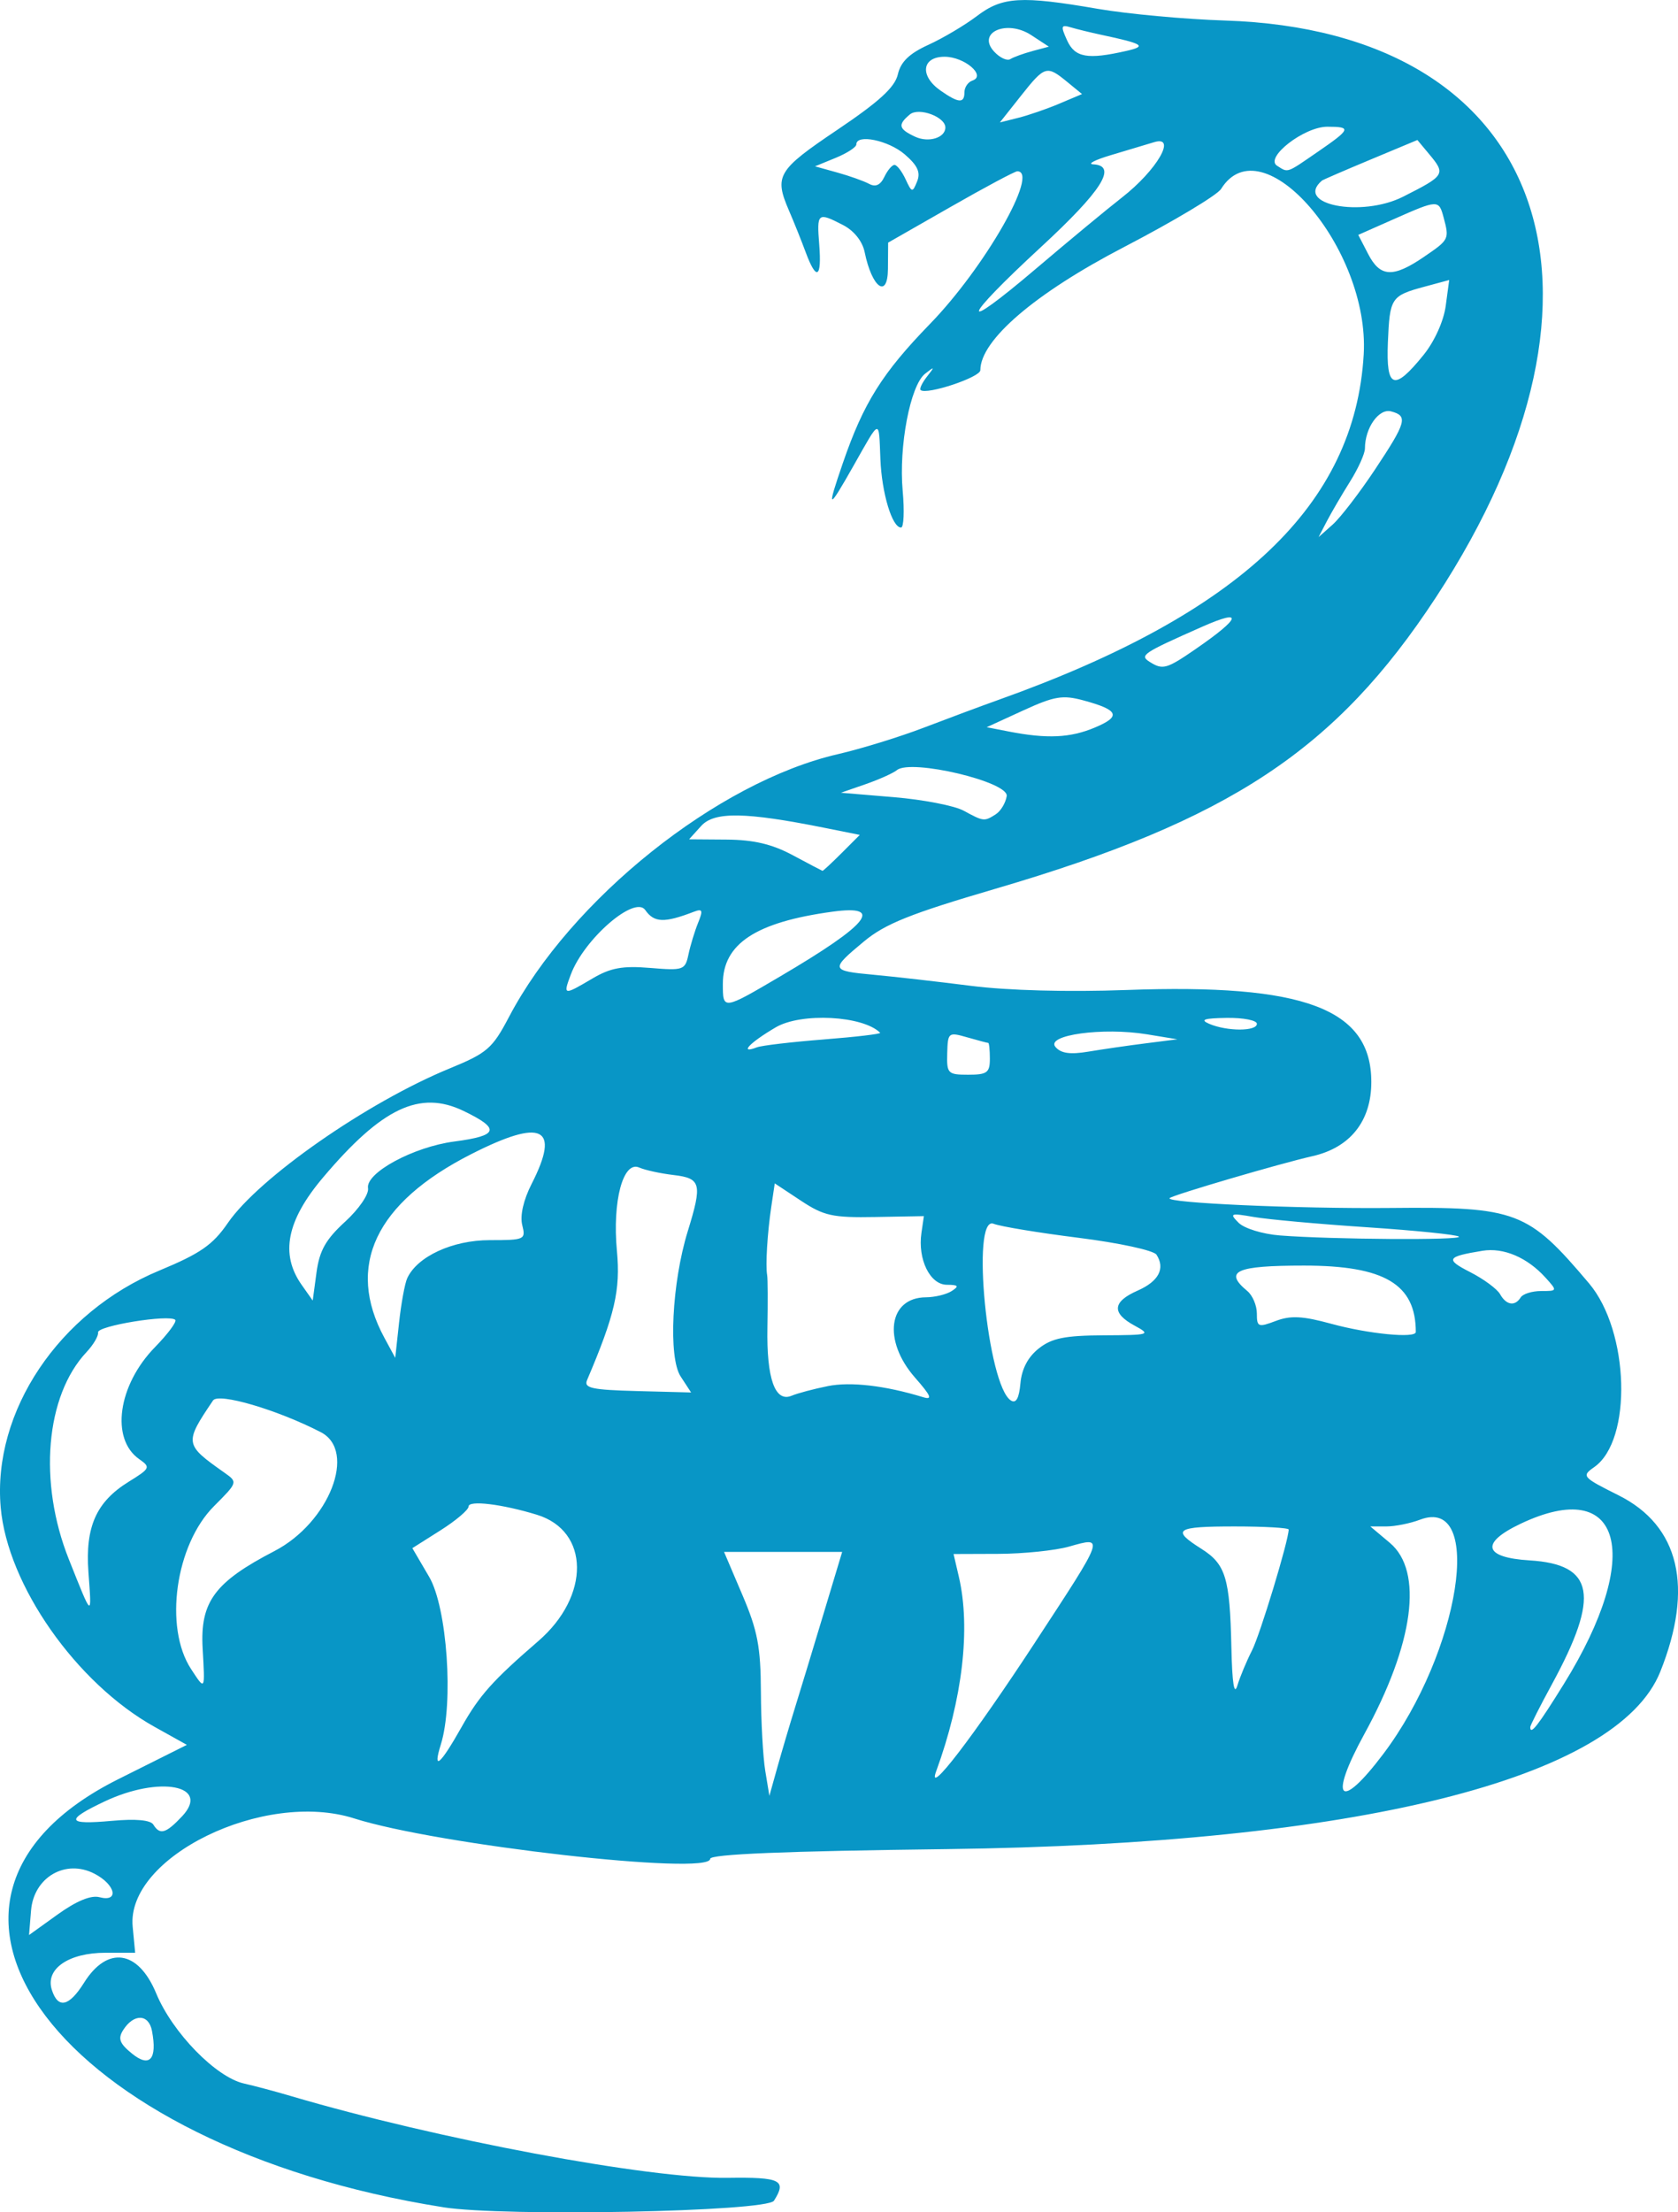 <?xml version="1.0" encoding="UTF-8" standalone="no"?>
<!-- Created with Inkscape (http://www.inkscape.org/) -->

<svg
   version="1.1"
   id="svg1"
   width="84.463"
   height="111.27"
   viewBox="0 0 84.463 111.27"
   sodipodi:docname="Icon_snakecharmer.svg"
   inkscape:version="1.4.2 (ebf0e940d0, 2025-05-08)"
   xmlns:inkscape="http://www.inkscape.org/namespaces/inkscape"
   xmlns:sodipodi="http://sodipodi.sourceforge.net/DTD/sodipodi-0.dtd"
   xmlns="http://www.w3.org/2000/svg"
   xmlns:svg="http://www.w3.org/2000/svg">
  <defs
     id="defs1" />
  <sodipodi:namedview
     id="namedview1"
     pagecolor="#505050"
     bordercolor="#eeeeee"
     borderopacity="1"
     inkscape:showpageshadow="0"
     inkscape:pageopacity="0"
     inkscape:pagecheckerboard="0"
     inkscape:deskcolor="#505050"
     showgrid="false"
     inkscape:zoom="4.2301186"
     inkscape:cx="45.979799"
     inkscape:cy="58.154398"
     inkscape:window-width="1838"
     inkscape:window-height="1011"
     inkscape:window-x="40"
     inkscape:window-y="47"
     inkscape:window-maximized="1"
     inkscape:current-layer="svg1" />
  <path
     style="fill:#0896c6"
     d="M 22.305,111.014 C 3.053,107.969 -6.326,95.623 5.951,89.487 l 3.455,-1.727 -1.631,-0.909 C 3.836,84.657 0.375,79.72 0.035,75.814 -0.384,70.993 2.964,66.001 8.024,63.902 c 2.064,-0.857 2.686,-1.288 3.445,-2.392 1.564,-2.273 7.016,-6.069 11.156,-7.768 1.899,-0.779 2.16,-1.005 2.994,-2.591 3.122,-5.935 10.498,-11.824 16.555,-13.219 1.16,-0.267 3.104,-0.866 4.32,-1.331 1.216,-0.465 2.931,-1.103 3.811,-1.417 12.13,-4.331 17.9,-9.793 18.338,-17.359 0.309,-5.331 -5.119,-11.622 -7.179,-8.322 -0.195,0.313 -2.398,1.63 -4.895,2.928 -4.476,2.325 -7.223,4.679 -7.223,6.189 0,0.357 -2.707,1.256 -3.006,0.998 -0.069,-0.06 0.075,-0.364 0.32,-0.676 0.402,-0.512 0.393,-0.526 -0.097,-0.143 -0.742,0.581 -1.329,3.649 -1.126,5.888 0.092,1.016 0.055,1.847 -0.083,1.847 -0.449,0 -0.968,-1.721 -1.039,-3.44 -0.084,-2.06 0.016,-2.084 -1.346,0.32 -1.303,2.298 -1.371,2.282 -0.543,-0.125 1.04,-3.023 1.981,-4.524 4.392,-7.004 2.746,-2.826 5.518,-7.67 4.388,-7.67 -0.121,0 -1.633,0.807 -3.36,1.794 l -3.141,1.794 -0.01,1.326 c -0.012,1.523 -0.805,0.949 -1.172,-0.848 -0.111,-0.545 -0.535,-1.076 -1.084,-1.36 -1.283,-0.663 -1.33,-0.625 -1.203,0.974 0.135,1.695 -0.138,1.856 -0.678,0.4 -0.212,-0.572 -0.589,-1.513 -0.839,-2.091 -0.76,-1.761 -0.592,-2.042 2.42,-4.069 2.121,-1.427 2.906,-2.145 3.055,-2.796 0.144,-0.629 0.577,-1.047 1.536,-1.484 0.735,-0.335 1.831,-0.984 2.438,-1.444 1.289,-0.978 2.221,-1.033 6.098,-0.365 1.496,0.258 4.376,0.522 6.4,0.587 16.086,0.516 20.818,13.465 10.605,29.022 -5.032,7.665 -10.359,11.186 -22.154,14.643 -4.297,1.259 -5.562,1.765 -6.634,2.657 -1.704,1.415 -1.687,1.472 0.503,1.673 1.012,0.093 3.208,0.343 4.88,0.555 1.865,0.237 4.895,0.318 7.84,0.21 8.948,-0.327 12.32,0.94 12.32,4.629 0,1.965 -1.062,3.3 -2.968,3.73 -1.626,0.367 -7.028,1.952 -7.184,2.108 -0.243,0.243 6.437,0.541 11.112,0.496 6.363,-0.062 6.917,0.148 10,3.794 2.034,2.406 2.189,7.888 0.261,9.239 -0.649,0.455 -0.607,0.504 1.223,1.419 3.065,1.531 3.799,4.63 2.101,8.872 -2.162,5.404 -15.301,8.669 -35.905,8.923 -8.155,0.1 -11.92,0.255 -11.92,0.489 0,0.86 -13.718,-0.696 -17.916,-2.032 -4.546,-1.447 -11.486,1.941 -11.152,5.444 l 0.125,1.312 h -1.493 c -1.855,0 -3.035,0.812 -2.703,1.86 0.31,0.975 0.867,0.854 1.623,-0.352 1.177,-1.878 2.727,-1.649 3.633,0.537 0.818,1.974 3.01,4.22 4.424,4.533 0.494,0.11 1.547,0.391 2.339,0.624 7.36,2.173 18.062,4.177 22,4.119 2.671,-0.039 2.986,0.116 2.333,1.149 -0.351,0.555 -13.574,0.817 -16.653,0.33 z M 7.649,102.14 c -0.164,-0.857 -0.923,-0.872 -1.454,-0.029 -0.267,0.424 -0.174,0.671 0.446,1.174 0.895,0.728 1.282,0.289 1.008,-1.145 z m -2.642,-6.718 c 1.006,0.263 0.814,-0.631 -0.254,-1.183 -1.453,-0.751 -3.052,0.177 -3.19,1.85 l -0.101,1.235 1.444,-1.037 c 0.943,-0.677 1.672,-0.977 2.101,-0.865 z m 4.155,-4.065 c 1.467,-1.562 -1.125,-2.061 -3.898,-0.751 -2.003,0.947 -1.917,1.183 0.356,0.976 1.219,-0.111 1.954,-0.044 2.099,0.19 0.33,0.534 0.633,0.446 1.443,-0.416 z M 40.015,85.894 c 0.273,-0.88 0.92,-3.004 1.436,-4.72 l 0.94,-3.12 h -2.973 -2.973 l 0.921,2.16 c 0.768,1.8 0.924,2.614 0.934,4.88 0.007,1.496 0.105,3.285 0.22,3.975 l 0.207,1.255 0.396,-1.415 c 0.218,-0.778 0.619,-2.135 0.892,-3.015 z m 29.616,2.32 c 3.866,-5.129 5.101,-13.017 1.844,-11.779 -0.49,0.186 -1.253,0.339 -1.695,0.339 h -0.804 l 0.985,0.828 c 1.695,1.426 1.208,5.067 -1.285,9.611 -1.824,3.325 -1.25,3.926 0.955,1.001 z m -17.521,-5.624 c 3.527,-5.38 3.503,-5.313 1.698,-4.802 -0.694,0.196 -2.285,0.36 -3.536,0.365 l -2.274,0.008 0.267,1.147 c 0.602,2.589 0.185,6.156 -1.145,9.787 -0.488,1.333 1.859,-1.726 4.991,-6.504 z m -28.878,4.275 c 0.901,-1.597 1.561,-2.336 3.863,-4.324 2.626,-2.269 2.59,-5.542 -0.07,-6.355 -1.756,-0.537 -3.439,-0.74 -3.439,-0.415 0,0.168 -0.637,0.708 -1.415,1.2 l -1.415,0.895 0.848,1.447 c 0.903,1.541 1.238,6.338 0.587,8.422 -0.427,1.369 -0.039,1.045 1.041,-0.869 z m 55.488,-2.171 c 4.025,-6.483 2.941,-10.486 -2.181,-8.055 -2.044,0.97 -1.865,1.7 0.451,1.842 3.272,0.2 3.557,1.768 1.131,6.224 -0.602,1.106 -1.095,2.078 -1.095,2.16 0,0.43 0.387,-0.065 1.694,-2.171 z m -15.7,-1.682 c 0.405,-0.79 1.846,-5.538 1.846,-6.082 0,-0.086 -1.224,-0.156 -2.72,-0.156 -2.971,0 -3.207,0.157 -1.681,1.12 1.232,0.778 1.44,1.457 1.517,4.96 0.04,1.814 0.141,2.453 0.303,1.918 0.134,-0.441 0.465,-1.233 0.735,-1.76 z m -52.82,-0.102 c -0.133,-2.341 0.602,-3.337 3.613,-4.897 2.761,-1.432 4.167,-5.036 2.333,-5.981 -2.19,-1.129 -5.15,-1.998 -5.423,-1.594 -1.453,2.155 -1.444,2.208 0.578,3.635 0.671,0.473 0.667,0.484 -0.529,1.681 -1.943,1.943 -2.528,6.095 -1.155,8.192 0.716,1.093 0.705,1.114 0.583,-1.035 z M 4.451,79.065 c -0.165,-2.275 0.396,-3.531 2.025,-4.538 1.089,-0.673 1.115,-0.73 0.53,-1.139 -1.453,-1.017 -1.071,-3.72 0.794,-5.63 0.651,-0.667 1.111,-1.285 1.022,-1.374 -0.29,-0.29 -3.937,0.301 -3.885,0.63 0.027,0.176 -0.236,0.624 -0.585,0.995 -2.062,2.195 -2.432,6.544 -0.886,10.418 1.196,2.998 1.154,2.97 0.985,0.639 z M 52.287,67.822 c 0.66,-0.519 1.311,-0.651 3.261,-0.661 2.343,-0.012 2.403,-0.031 1.557,-0.49 -1.163,-0.631 -1.112,-1.2 0.16,-1.759 1.06,-0.467 1.398,-1.111 0.948,-1.806 -0.139,-0.216 -1.882,-0.593 -3.92,-0.849 -2.018,-0.254 -3.944,-0.571 -4.28,-0.706 -1.152,-0.461 -0.307,8.151 0.872,8.888 0.26,0.163 0.411,-0.109 0.479,-0.865 0.065,-0.726 0.381,-1.324 0.923,-1.751 z m -10.622,1.894 c 1.142,-0.23 2.881,-0.029 4.792,0.554 0.5,0.153 0.417,-0.053 -0.4,-0.983 -1.637,-1.865 -1.342,-4.027 0.552,-4.038 0.449,-0.003 1.032,-0.144 1.296,-0.315 0.387,-0.25 0.339,-0.311 -0.248,-0.315 -0.846,-0.006 -1.47,-1.281 -1.276,-2.608 l 0.123,-0.844 -2.441,0.044 c -2.159,0.039 -2.593,-0.057 -3.753,-0.824 l -1.312,-0.867 -0.177,1.187 c -0.196,1.319 -0.294,2.937 -0.206,3.427 0.032,0.176 0.038,1.356 0.014,2.623 -0.049,2.581 0.382,3.795 1.222,3.442 0.295,-0.124 1.111,-0.341 1.815,-0.482 z m -7.405,-0.486 c -0.627,-0.958 -0.443,-4.707 0.36,-7.307 0.737,-2.387 0.668,-2.66 -0.715,-2.824 -0.66,-0.078 -1.438,-0.247 -1.728,-0.376 -0.811,-0.359 -1.359,1.685 -1.124,4.196 0.184,1.967 -0.106,3.218 -1.503,6.495 -0.171,0.402 0.237,0.491 2.516,0.551 l 2.721,0.071 z M 20.496,64.294 c 0.5,-1.097 2.281,-1.92 4.155,-1.92 1.765,0 1.82,-0.026 1.635,-0.763 -0.118,-0.471 0.063,-1.262 0.474,-2.067 1.463,-2.867 0.542,-3.317 -3.052,-1.49 -4.817,2.449 -6.316,5.624 -4.359,9.233 l 0.545,1.006 0.192,-1.76 c 0.105,-0.968 0.29,-1.976 0.41,-2.24 z m 50.769,2.702 c 0,-2.406 -1.577,-3.342 -5.626,-3.342 -3.432,0 -4.058,0.281 -2.854,1.28 0.264,0.219 0.48,0.728 0.48,1.131 0,0.68 0.068,0.707 0.953,0.373 0.748,-0.282 1.35,-0.251 2.8,0.145 1.863,0.509 4.247,0.741 4.247,0.412 z m 5.28,-1.742 c 0.109,-0.176 0.572,-0.32 1.028,-0.32 0.824,0 0.826,-0.005 0.222,-0.673 -0.92,-1.017 -2.114,-1.525 -3.176,-1.351 -1.807,0.295 -1.883,0.427 -0.617,1.073 0.68,0.347 1.358,0.847 1.506,1.111 0.31,0.554 0.752,0.622 1.037,0.16 z M 17.369,61.45 c 0.697,-0.639 1.207,-1.383 1.156,-1.687 -0.131,-0.772 2.284,-2.079 4.34,-2.349 2.233,-0.293 2.339,-0.636 0.473,-1.536 -2.205,-1.064 -4.112,-0.162 -7.08,3.348 -1.828,2.161 -2.164,3.852 -1.075,5.396 l 0.558,0.791 0.19,-1.41 c 0.149,-1.102 0.463,-1.661 1.438,-2.554 z m 56.066,0.748 c -0.097,-0.097 -2.173,-0.309 -4.613,-0.471 -2.44,-0.162 -5.012,-0.395 -5.714,-0.518 -1.174,-0.205 -1.236,-0.181 -0.762,0.292 0.285,0.285 1.213,0.569 2.077,0.637 2.622,0.204 9.2,0.248 9.012,0.06 z m -23.61,-8.944 c 0,-0.44 -0.037,-0.8 -0.082,-0.8 -0.045,0 -0.521,-0.126 -1.058,-0.28 -0.947,-0.272 -0.977,-0.248 -1.006,0.8 -0.029,1.021 0.029,1.08 1.058,1.08 0.948,0 1.088,-0.103 1.088,-0.8 z m 7.84,-0.778 1.6,-0.203 -1.532,-0.251 c -2.215,-0.363 -5.111,0.035 -4.608,0.633 0.274,0.326 0.739,0.392 1.66,0.238 0.704,-0.118 2,-0.306 2.88,-0.417 z M 41.471,52.279 c 1.615,-0.126 2.89,-0.277 2.832,-0.334 -0.863,-0.863 -3.973,-1.026 -5.254,-0.275 -1.319,0.773 -1.873,1.36 -0.949,1.006 0.239,-0.092 1.756,-0.27 3.371,-0.396 z m 21.795,-0.785 c 0,-0.176 -0.684,-0.31 -1.52,-0.298 -1.144,0.017 -1.362,0.091 -0.88,0.298 0.895,0.384 2.4,0.384 2.4,0 z M 39.265,49.113 c 4.473,-2.629 5.273,-3.617 2.64,-3.259 -3.863,0.525 -5.52,1.615 -5.52,3.632 0,1.321 -0.002,1.321 2.88,-0.373 z m -9.446,0.103 c 0.913,-0.538 1.513,-0.649 2.906,-0.533 1.678,0.139 1.763,0.109 1.93,-0.681 0.096,-0.455 0.314,-1.168 0.483,-1.585 0.259,-0.637 0.225,-0.726 -0.212,-0.559 -1.491,0.572 -1.999,0.554 -2.447,-0.087 -0.528,-0.754 -3.074,1.449 -3.747,3.244 -0.397,1.057 -0.371,1.062 1.087,0.201 z m 12.548,-6.313 0.911,-0.911 -1.767,-0.354 c -3.996,-0.801 -5.557,-0.825 -6.217,-0.096 l -0.609,0.672 1.89,0.014 c 1.364,0.01 2.29,0.229 3.33,0.786 0.792,0.424 1.465,0.778 1.495,0.786 0.03,0.008 0.465,-0.396 0.967,-0.897 z m 7.754,-1.947 c 0.251,-0.159 0.499,-0.572 0.552,-0.917 0.109,-0.715 -4.812,-1.88 -5.522,-1.308 -0.194,0.157 -0.909,0.477 -1.589,0.713 l -1.235,0.428 2.669,0.223 c 1.468,0.122 3.047,0.428 3.509,0.679 1.006,0.547 1.037,0.55 1.616,0.183 z m 4.987,-4.363 c 1.345,-0.562 1.21,-0.884 -0.574,-1.366 -1.046,-0.283 -1.461,-0.213 -3.04,0.511 l -1.829,0.838 1.12,0.218 c 1.922,0.373 3.079,0.32 4.323,-0.2 z m 5.078,-3.951 c 2.292,-1.577 2.427,-2.048 0.32,-1.116 -2.985,1.32 -3.157,1.434 -2.644,1.759 0.666,0.422 0.852,0.37 2.324,-0.642 z m 9.02,-9.019 c 1.591,-2.393 1.677,-2.706 0.813,-2.932 -0.614,-0.16 -1.314,0.833 -1.314,1.865 0,0.259 -0.337,1.008 -0.75,1.665 -0.412,0.657 -0.937,1.554 -1.167,1.994 l -0.417,0.8 0.708,-0.629 c 0.389,-0.346 1.346,-1.589 2.127,-2.763 z m 2.45,-5.771 c 0.551,-0.681 1.012,-1.702 1.115,-2.465 l 0.175,-1.303 -1.24,0.335 c -1.689,0.456 -1.753,0.555 -1.846,2.806 -0.095,2.331 0.305,2.47 1.796,0.627 z M 56.475,9.933 c 1.754,-1.368 2.784,-3.135 1.622,-2.783 -0.413,0.125 -1.4,0.421 -2.192,0.657 -0.792,0.236 -1.188,0.442 -0.88,0.458 1.245,0.064 0.449,1.323 -2.64,4.173 -4.022,3.711 -4.181,4.426 -0.24,1.078 1.628,-1.383 3.576,-2.995 4.33,-3.583 z m 15.196,2.989 c 1.276,-0.867 1.287,-0.89 0.993,-1.988 -0.24,-0.897 -0.282,-0.895 -2.487,0.08 l -1.808,0.8 0.497,0.96 c 0.606,1.173 1.249,1.207 2.806,0.149 z m -1.037,-3.033 c 2.108,-1.064 2.147,-1.127 1.3,-2.141 l -0.589,-0.706 -2.36,0.985 c -1.298,0.542 -2.398,1.017 -2.445,1.057 -1.405,1.205 1.983,1.871 4.094,0.806 z M 45.025,8.294 c 0.122,0 0.373,0.324 0.557,0.72 0.317,0.682 0.348,0.688 0.582,0.11 0.184,-0.454 0.024,-0.803 -0.624,-1.36 -0.824,-0.709 -2.436,-1.04 -2.436,-0.5 0,0.137 -0.468,0.442 -1.04,0.676 l -1.04,0.426 1.12,0.311 c 0.616,0.171 1.336,0.427 1.6,0.569 0.327,0.176 0.572,0.065 0.769,-0.347 0.159,-0.333 0.389,-0.605 0.511,-0.605 z m 21.302,-0.655 c 1.673,-1.151 1.716,-1.265 0.482,-1.265 -1.167,0 -3.169,1.555 -2.527,1.962 0.568,0.36 0.448,0.401 2.045,-0.698 z M 47.585,6.412 c 0,-0.535 -1.338,-1.028 -1.785,-0.657 -0.624,0.518 -0.574,0.732 0.265,1.122 0.675,0.313 1.52,0.055 1.52,-0.465 z m 5.742,-1.201 1.138,-0.48 -0.755,-0.618 c -1.025,-0.839 -1.119,-0.81 -2.326,0.713 l -1.055,1.332 0.93,-0.233 c 0.512,-0.128 1.442,-0.449 2.068,-0.713 z m -4.782,-0.57 c 0,-0.249 0.18,-0.514 0.4,-0.588 0.72,-0.242 -0.396,-1.199 -1.399,-1.199 -1.151,0 -1.265,0.962 -0.201,1.704 0.909,0.634 1.2,0.654 1.2,0.082 z m 3.43,-2.075 0.82,-0.219 -0.884,-0.579 c -1.225,-0.803 -2.75,-0.144 -1.883,0.814 0.288,0.318 0.659,0.494 0.826,0.391 0.166,-0.103 0.671,-0.286 1.122,-0.406 z m 4.73,-0.007 c 1.038,-0.238 0.853,-0.355 -1.28,-0.81 -0.528,-0.113 -1.214,-0.28 -1.523,-0.372 -0.498,-0.148 -0.52,-0.072 -0.189,0.655 0.394,0.864 1.03,0.976 2.992,0.527 z"
     id="path1" />
</svg>
